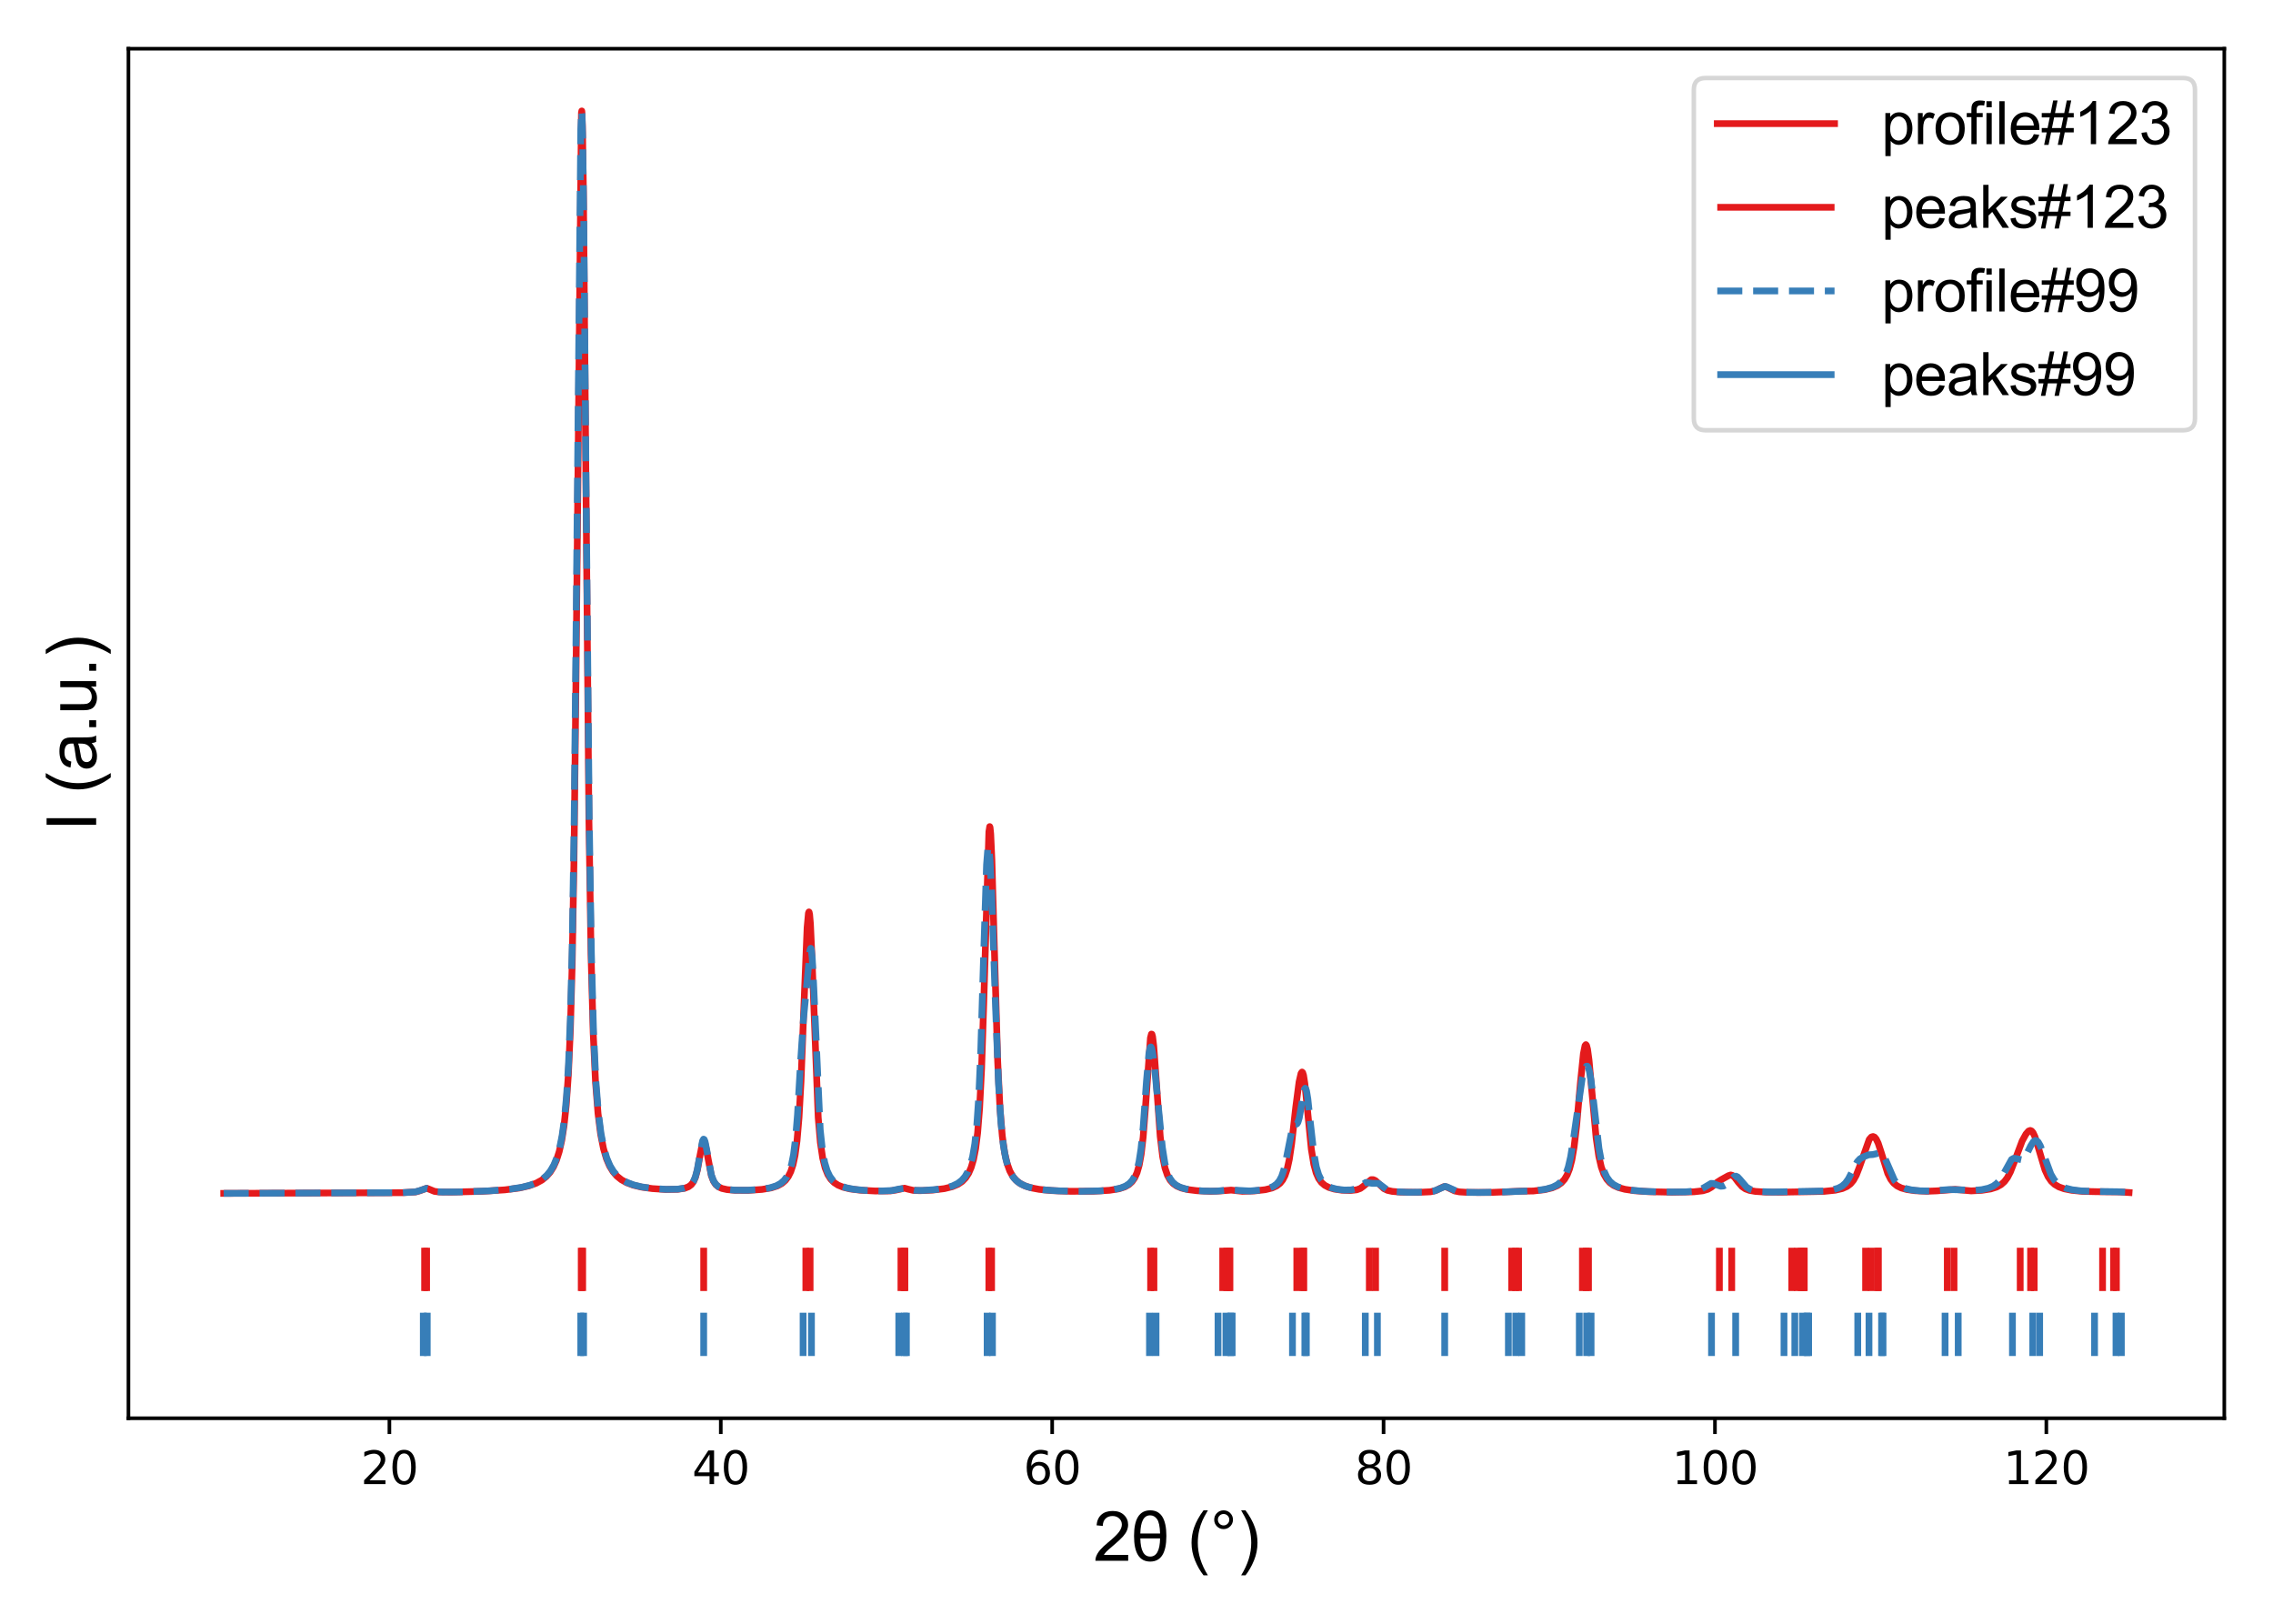<?xml version="1.0" encoding="utf-8" standalone="no"?>
<!DOCTYPE svg PUBLIC "-//W3C//DTD SVG 1.1//EN"
  "http://www.w3.org/Graphics/SVG/1.1/DTD/svg11.dtd">
<svg xmlns:xlink="http://www.w3.org/1999/xlink" width="504pt" height="360pt" viewBox="0 0 504 360" xmlns="http://www.w3.org/2000/svg" version="1.1">
 <defs>
  <style type="text/css">*{stroke-linejoin: round; stroke-linecap: butt}</style>
 </defs>
 <g id="figure_1">
  <g id="patch_1">
   <path d="M 0 360 
L 504 360 
L 504 0 
L 0 0 
z
" style="fill: #ffffff"/>
  </g>
  <g id="axes_1">
   <g id="patch_2">
    <path d="M 28.48 314.44 
L 493.2 314.44 
L 493.2 10.8 
L 28.48 10.8 
z
" style="fill: #ffffff"/>
   </g>
   <g id="matplotlib.axis_1">
    <g id="xtick_1">
     <g id="line2d_1">
      <defs>
       <path id="m7023ba5a8c" d="M 0 0 
L 0 3.5 
" style="stroke: #000000; stroke-width: 0.8"/>
      </defs>
      <g>
       <use xlink:href="#m7023ba5a8c" x="86.344" y="314.44" style="stroke: #000000; stroke-width: 0.8"/>
      </g>
     </g>
     <g id="text_1">
      <!-- 20 -->
      <g transform="translate(79.981 329.038) scale(0.1 -0.1)">
       <defs>
        <path id="DejaVuSans-32" d="M 1228 531 
L 3431 531 
L 3431 0 
L 469 0 
L 469 531 
Q 828 903 1448 1529 
Q 2069 2156 2228 2338 
Q 2531 2678 2651 2914 
Q 2772 3150 2772 3378 
Q 2772 3750 2511 3984 
Q 2250 4219 1831 4219 
Q 1534 4219 1204 4116 
Q 875 4013 500 3803 
L 500 4441 
Q 881 4594 1212 4672 
Q 1544 4750 1819 4750 
Q 2544 4750 2975 4387 
Q 3406 4025 3406 3419 
Q 3406 3131 3298 2873 
Q 3191 2616 2906 2266 
Q 2828 2175 2409 1742 
Q 1991 1309 1228 531 
z
" transform="scale(0.016)"/>
        <path id="DejaVuSans-30" d="M 2034 4250 
Q 1547 4250 1301 3770 
Q 1056 3291 1056 2328 
Q 1056 1369 1301 889 
Q 1547 409 2034 409 
Q 2525 409 2770 889 
Q 3016 1369 3016 2328 
Q 3016 3291 2770 3770 
Q 2525 4250 2034 4250 
z
M 2034 4750 
Q 2819 4750 3233 4129 
Q 3647 3509 3647 2328 
Q 3647 1150 3233 529 
Q 2819 -91 2034 -91 
Q 1250 -91 836 529 
Q 422 1150 422 2328 
Q 422 3509 836 4129 
Q 1250 4750 2034 4750 
z
" transform="scale(0.016)"/>
       </defs>
       <use xlink:href="#DejaVuSans-32"/>
       <use xlink:href="#DejaVuSans-30" x="63.623"/>
      </g>
     </g>
    </g>
    <g id="xtick_2">
     <g id="line2d_2">
      <g>
       <use xlink:href="#m7023ba5a8c" x="159.823" y="314.44" style="stroke: #000000; stroke-width: 0.8"/>
      </g>
     </g>
     <g id="text_2">
      <!-- 40 -->
      <g transform="translate(153.461 329.038) scale(0.1 -0.1)">
       <defs>
        <path id="DejaVuSans-34" d="M 2419 4116 
L 825 1625 
L 2419 1625 
L 2419 4116 
z
M 2253 4666 
L 3047 4666 
L 3047 1625 
L 3713 1625 
L 3713 1100 
L 3047 1100 
L 3047 0 
L 2419 0 
L 2419 1100 
L 313 1100 
L 313 1709 
L 2253 4666 
z
" transform="scale(0.016)"/>
       </defs>
       <use xlink:href="#DejaVuSans-34"/>
       <use xlink:href="#DejaVuSans-30" x="63.623"/>
      </g>
     </g>
    </g>
    <g id="xtick_3">
     <g id="line2d_3">
      <g>
       <use xlink:href="#m7023ba5a8c" x="233.303" y="314.44" style="stroke: #000000; stroke-width: 0.8"/>
      </g>
     </g>
     <g id="text_3">
      <!-- 60 -->
      <g transform="translate(226.941 329.038) scale(0.1 -0.1)">
       <defs>
        <path id="DejaVuSans-36" d="M 2113 2584 
Q 1688 2584 1439 2293 
Q 1191 2003 1191 1497 
Q 1191 994 1439 701 
Q 1688 409 2113 409 
Q 2538 409 2786 701 
Q 3034 994 3034 1497 
Q 3034 2003 2786 2293 
Q 2538 2584 2113 2584 
z
M 3366 4563 
L 3366 3988 
Q 3128 4100 2886 4159 
Q 2644 4219 2406 4219 
Q 1781 4219 1451 3797 
Q 1122 3375 1075 2522 
Q 1259 2794 1537 2939 
Q 1816 3084 2150 3084 
Q 2853 3084 3261 2657 
Q 3669 2231 3669 1497 
Q 3669 778 3244 343 
Q 2819 -91 2113 -91 
Q 1303 -91 875 529 
Q 447 1150 447 2328 
Q 447 3434 972 4092 
Q 1497 4750 2381 4750 
Q 2619 4750 2861 4703 
Q 3103 4656 3366 4563 
z
" transform="scale(0.016)"/>
       </defs>
       <use xlink:href="#DejaVuSans-36"/>
       <use xlink:href="#DejaVuSans-30" x="63.623"/>
      </g>
     </g>
    </g>
    <g id="xtick_4">
     <g id="line2d_4">
      <g>
       <use xlink:href="#m7023ba5a8c" x="306.783" y="314.44" style="stroke: #000000; stroke-width: 0.8"/>
      </g>
     </g>
     <g id="text_4">
      <!-- 80 -->
      <g transform="translate(300.421 329.038) scale(0.1 -0.1)">
       <defs>
        <path id="DejaVuSans-38" d="M 2034 2216 
Q 1584 2216 1326 1975 
Q 1069 1734 1069 1313 
Q 1069 891 1326 650 
Q 1584 409 2034 409 
Q 2484 409 2743 651 
Q 3003 894 3003 1313 
Q 3003 1734 2745 1975 
Q 2488 2216 2034 2216 
z
M 1403 2484 
Q 997 2584 770 2862 
Q 544 3141 544 3541 
Q 544 4100 942 4425 
Q 1341 4750 2034 4750 
Q 2731 4750 3128 4425 
Q 3525 4100 3525 3541 
Q 3525 3141 3298 2862 
Q 3072 2584 2669 2484 
Q 3125 2378 3379 2068 
Q 3634 1759 3634 1313 
Q 3634 634 3220 271 
Q 2806 -91 2034 -91 
Q 1263 -91 848 271 
Q 434 634 434 1313 
Q 434 1759 690 2068 
Q 947 2378 1403 2484 
z
M 1172 3481 
Q 1172 3119 1398 2916 
Q 1625 2713 2034 2713 
Q 2441 2713 2670 2916 
Q 2900 3119 2900 3481 
Q 2900 3844 2670 4047 
Q 2441 4250 2034 4250 
Q 1625 4250 1398 4047 
Q 1172 3844 1172 3481 
z
" transform="scale(0.016)"/>
       </defs>
       <use xlink:href="#DejaVuSans-38"/>
       <use xlink:href="#DejaVuSans-30" x="63.623"/>
      </g>
     </g>
    </g>
    <g id="xtick_5">
     <g id="line2d_5">
      <g>
       <use xlink:href="#m7023ba5a8c" x="380.263" y="314.44" style="stroke: #000000; stroke-width: 0.8"/>
      </g>
     </g>
     <g id="text_5">
      <!-- 100 -->
      <g transform="translate(370.719 329.038) scale(0.1 -0.1)">
       <defs>
        <path id="DejaVuSans-31" d="M 794 531 
L 1825 531 
L 1825 4091 
L 703 3866 
L 703 4441 
L 1819 4666 
L 2450 4666 
L 2450 531 
L 3481 531 
L 3481 0 
L 794 0 
L 794 531 
z
" transform="scale(0.016)"/>
       </defs>
       <use xlink:href="#DejaVuSans-31"/>
       <use xlink:href="#DejaVuSans-30" x="63.623"/>
       <use xlink:href="#DejaVuSans-30" x="127.246"/>
      </g>
     </g>
    </g>
    <g id="xtick_6">
     <g id="line2d_6">
      <g>
       <use xlink:href="#m7023ba5a8c" x="453.743" y="314.44" style="stroke: #000000; stroke-width: 0.8"/>
      </g>
     </g>
     <g id="text_6">
      <!-- 120 -->
      <g transform="translate(444.199 329.038) scale(0.1 -0.1)">
       <use xlink:href="#DejaVuSans-31"/>
       <use xlink:href="#DejaVuSans-32" x="63.623"/>
       <use xlink:href="#DejaVuSans-30" x="127.246"/>
      </g>
     </g>
    </g>
    <g id="text_7">
     <!-- 2θ (°) -->
     <g transform="translate(242.422 346.038) scale(0.15 -0.15)">
      <defs>
       <path id="ArialMT-32" d="M 3222 541 
L 3222 0 
L 194 0 
Q 188 203 259 391 
Q 375 700 629 1000 
Q 884 1300 1366 1694 
Q 2113 2306 2375 2664 
Q 2638 3022 2638 3341 
Q 2638 3675 2398 3904 
Q 2159 4134 1775 4134 
Q 1369 4134 1125 3890 
Q 881 3647 878 3216 
L 300 3275 
Q 359 3922 746 4261 
Q 1134 4600 1788 4600 
Q 2447 4600 2831 4234 
Q 3216 3869 3216 3328 
Q 3216 3053 3103 2787 
Q 2991 2522 2730 2228 
Q 2469 1934 1863 1422 
Q 1356 997 1212 845 
Q 1069 694 975 541 
L 3222 541 
z
" transform="scale(0.016)"/>
       <path id="ArialMT-3b8" d="M 288 2291 
Q 288 4659 1781 4659 
Q 3275 4659 3275 2291 
Q 3275 -75 1781 -75 
Q 288 -75 288 2291 
z
M 869 2519 
L 2694 2519 
Q 2663 3497 2413 3847 
Q 2163 4197 1775 4197 
Q 903 4197 869 2519 
z
M 2694 2066 
L 869 2066 
Q 903 388 1781 388 
Q 2663 388 2694 2066 
z
" transform="scale(0.016)"/>
       <path id="ArialMT-20" transform="scale(0.016)"/>
       <path id="ArialMT-28" d="M 1497 -1347 
Q 1031 -759 709 28 
Q 388 816 388 1659 
Q 388 2403 628 3084 
Q 909 3875 1497 4659 
L 1900 4659 
Q 1522 4009 1400 3731 
Q 1209 3300 1100 2831 
Q 966 2247 966 1656 
Q 966 153 1900 -1347 
L 1497 -1347 
z
" transform="scale(0.016)"/>
       <path id="ArialMT-b0" d="M 400 3794 
Q 400 4153 654 4406 
Q 909 4659 1266 4659 
Q 1628 4659 1881 4406 
Q 2134 4153 2134 3794 
Q 2134 3434 1879 3179 
Q 1625 2925 1266 2925 
Q 909 2925 654 3178 
Q 400 3431 400 3794 
z
M 741 3794 
Q 741 3575 895 3420 
Q 1050 3266 1269 3266 
Q 1484 3266 1639 3420 
Q 1794 3575 1794 3794 
Q 1794 4013 1639 4167 
Q 1484 4322 1269 4322 
Q 1050 4322 895 4167 
Q 741 4013 741 3794 
z
" transform="scale(0.016)"/>
       <path id="ArialMT-29" d="M 791 -1347 
L 388 -1347 
Q 1322 153 1322 1656 
Q 1322 2244 1188 2822 
Q 1081 3291 891 3722 
Q 769 4003 388 4659 
L 791 4659 
Q 1378 3875 1659 3084 
Q 1900 2403 1900 1659 
Q 1900 816 1576 28 
Q 1253 -759 791 -1347 
z
" transform="scale(0.016)"/>
      </defs>
      <use xlink:href="#ArialMT-32"/>
      <use xlink:href="#ArialMT-3b8" x="55.615"/>
      <use xlink:href="#ArialMT-20" x="111.23"/>
      <use xlink:href="#ArialMT-28" x="139.014"/>
      <use xlink:href="#ArialMT-b0" x="172.314"/>
      <use xlink:href="#ArialMT-29" x="212.305"/>
     </g>
    </g>
   </g>
   <g id="matplotlib.axis_2">
    <g id="text_8">
     <!-- I (a.u.) -->
     <g transform="translate(21.323 184.29) rotate(-90) scale(0.15 -0.15)">
      <defs>
       <path id="ArialMT-49" d="M 597 0 
L 597 4581 
L 1203 4581 
L 1203 0 
L 597 0 
z
" transform="scale(0.016)"/>
       <path id="ArialMT-61" d="M 2588 409 
Q 2275 144 1986 34 
Q 1697 -75 1366 -75 
Q 819 -75 525 192 
Q 231 459 231 875 
Q 231 1119 342 1320 
Q 453 1522 633 1644 
Q 813 1766 1038 1828 
Q 1203 1872 1538 1913 
Q 2219 1994 2541 2106 
Q 2544 2222 2544 2253 
Q 2544 2597 2384 2738 
Q 2169 2928 1744 2928 
Q 1347 2928 1158 2789 
Q 969 2650 878 2297 
L 328 2372 
Q 403 2725 575 2942 
Q 747 3159 1072 3276 
Q 1397 3394 1825 3394 
Q 2250 3394 2515 3294 
Q 2781 3194 2906 3042 
Q 3031 2891 3081 2659 
Q 3109 2516 3109 2141 
L 3109 1391 
Q 3109 606 3145 398 
Q 3181 191 3288 0 
L 2700 0 
Q 2613 175 2588 409 
z
M 2541 1666 
Q 2234 1541 1622 1453 
Q 1275 1403 1131 1340 
Q 988 1278 909 1158 
Q 831 1038 831 891 
Q 831 666 1001 516 
Q 1172 366 1500 366 
Q 1825 366 2078 508 
Q 2331 650 2450 897 
Q 2541 1088 2541 1459 
L 2541 1666 
z
" transform="scale(0.016)"/>
       <path id="ArialMT-2e" d="M 581 0 
L 581 641 
L 1222 641 
L 1222 0 
L 581 0 
z
" transform="scale(0.016)"/>
       <path id="ArialMT-75" d="M 2597 0 
L 2597 488 
Q 2209 -75 1544 -75 
Q 1250 -75 995 37 
Q 741 150 617 320 
Q 494 491 444 738 
Q 409 903 409 1263 
L 409 3319 
L 972 3319 
L 972 1478 
Q 972 1038 1006 884 
Q 1059 663 1231 536 
Q 1403 409 1656 409 
Q 1909 409 2131 539 
Q 2353 669 2445 892 
Q 2538 1116 2538 1541 
L 2538 3319 
L 3100 3319 
L 3100 0 
L 2597 0 
z
" transform="scale(0.016)"/>
      </defs>
      <use xlink:href="#ArialMT-49"/>
      <use xlink:href="#ArialMT-20" x="27.783"/>
      <use xlink:href="#ArialMT-28" x="55.566"/>
      <use xlink:href="#ArialMT-61" x="88.867"/>
      <use xlink:href="#ArialMT-2e" x="144.482"/>
      <use xlink:href="#ArialMT-75" x="172.266"/>
      <use xlink:href="#ArialMT-2e" x="227.881"/>
      <use xlink:href="#ArialMT-29" x="255.664"/>
     </g>
    </g>
   </g>
   <g id="line2d_7">
    <path d="M 49.604 264.584 
L 89.32 264.431 
L 92.185 264.26 
L 93.104 263.998 
L 94.61 263.449 
L 95.161 263.655 
L 96.337 264.141 
L 97.439 264.274 
L 100.084 264.302 
L 106.808 264.129 
L 111.951 263.802 
L 115.148 263.391 
L 117.315 262.901 
L 118.895 262.329 
L 120.144 261.642 
L 121.136 260.849 
L 121.981 259.89 
L 122.716 258.721 
L 123.377 257.252 
L 124.002 255.292 
L 124.553 252.829 
L 125.068 249.529 
L 125.545 245.048 
L 126.023 238.25 
L 126.464 228.365 
L 126.868 213.911 
L 127.272 190.695 
L 127.713 150.553 
L 128.925 25.027 
L 128.999 24.602 
L 129.035 24.92 
L 129.146 27.963 
L 129.366 42.677 
L 129.77 89.502 
L 130.578 181.276 
L 131.056 211.617 
L 131.534 229.019 
L 132.048 239.884 
L 132.599 246.843 
L 133.187 251.465 
L 133.812 254.642 
L 134.473 256.892 
L 135.171 258.524 
L 135.943 259.786 
L 136.788 260.758 
L 137.78 261.559 
L 138.955 262.213 
L 140.388 262.748 
L 142.225 263.187 
L 144.65 263.526 
L 147.663 263.718 
L 150.271 263.68 
L 151.777 263.457 
L 152.659 263.123 
L 153.284 262.655 
L 153.761 262.016 
L 154.202 261.015 
L 154.643 259.369 
L 155.231 256.079 
L 155.782 253.343 
L 156.003 252.978 
L 156.15 253.058 
L 156.333 253.512 
L 156.664 255.086 
L 157.729 260.637 
L 158.207 261.89 
L 158.721 262.653 
L 159.309 263.143 
L 160.081 263.493 
L 161.22 263.746 
L 163.057 263.901 
L 165.959 263.909 
L 168.935 263.711 
L 170.992 263.368 
L 172.389 262.916 
L 173.381 262.371 
L 174.152 261.7 
L 174.777 260.874 
L 175.328 259.78 
L 175.842 258.221 
L 176.283 256.166 
L 176.724 252.953 
L 177.165 247.808 
L 177.606 239.841 
L 178.23 223.738 
L 178.965 205.661 
L 179.259 202.441 
L 179.369 202.186 
L 179.406 202.227 
L 179.516 202.732 
L 179.7 204.837 
L 180.03 212.062 
L 181.427 247.798 
L 181.904 253.302 
L 182.419 256.764 
L 182.97 258.965 
L 183.558 260.413 
L 184.219 261.448 
L 184.954 262.189 
L 185.835 262.763 
L 186.974 263.226 
L 188.517 263.595 
L 190.722 263.874 
L 194.028 264.054 
L 197.408 264.036 
L 198.694 263.839 
L 200.568 263.433 
L 201.376 263.657 
L 202.515 263.924 
L 203.985 263.983 
L 206.814 263.851 
L 209.386 263.533 
L 211.149 263.102 
L 212.398 262.575 
L 213.354 261.93 
L 214.125 261.132 
L 214.786 260.106 
L 215.338 258.843 
L 215.852 257.097 
L 216.33 254.647 
L 216.77 251.164 
L 217.211 245.665 
L 217.652 236.879 
L 218.13 222.296 
L 219.269 184.416 
L 219.452 183.266 
L 219.526 183.451 
L 219.673 184.905 
L 219.93 190.556 
L 220.408 207.559 
L 221.216 235.246 
L 221.73 245.752 
L 222.245 251.907 
L 222.759 255.554 
L 223.31 257.964 
L 223.898 259.601 
L 224.559 260.802 
L 225.294 261.682 
L 226.139 262.354 
L 227.205 262.904 
L 228.564 263.342 
L 230.438 263.694 
L 233.156 263.961 
L 237.271 264.123 
L 242.452 264.107 
L 246.015 263.899 
L 248.073 263.573 
L 249.396 263.149 
L 250.314 262.631 
L 251.012 261.992 
L 251.6 261.15 
L 252.114 260.005 
L 252.592 258.338 
L 253.033 255.912 
L 253.474 252.135 
L 253.988 245.503 
L 255.09 230.117 
L 255.311 229.264 
L 255.421 229.303 
L 255.568 229.834 
L 255.825 231.952 
L 256.266 237.99 
L 257.258 251.947 
L 257.809 256.482 
L 258.323 258.99 
L 258.874 260.602 
L 259.462 261.654 
L 260.124 262.396 
L 260.932 262.963 
L 261.961 263.399 
L 263.357 263.738 
L 265.414 263.993 
L 268.427 264.132 
L 270.558 264.043 
L 272.983 263.855 
L 275.481 264.123 
L 278.126 264.041 
L 280.551 263.768 
L 282.057 263.393 
L 283.086 262.917 
L 283.821 262.346 
L 284.409 261.623 
L 284.923 260.641 
L 285.401 259.229 
L 285.878 257.062 
L 286.393 253.618 
L 287.311 245.492 
L 288.046 239.882 
L 288.487 237.958 
L 288.707 237.686 
L 288.854 237.832 
L 289.038 238.419 
L 289.332 240.278 
L 289.809 245.076 
L 290.765 254.776 
L 291.316 258.132 
L 291.83 260.032 
L 292.381 261.283 
L 293.006 262.158 
L 293.741 262.793 
L 294.659 263.272 
L 295.872 263.632 
L 297.525 263.877 
L 299.472 263.945 
L 300.831 263.791 
L 301.64 263.489 
L 302.301 263.005 
L 304.028 261.542 
L 304.505 261.535 
L 304.983 261.756 
L 305.608 262.333 
L 306.857 263.529 
L 307.628 263.904 
L 308.694 264.143 
L 310.568 264.3 
L 314.352 264.363 
L 317.181 264.233 
L 318.32 263.974 
L 319.238 263.514 
L 320.157 263.095 
L 320.634 263.119 
L 321.259 263.408 
L 322.545 264.042 
L 323.61 264.255 
L 325.557 264.37 
L 330.407 264.382 
L 334.375 264.222 
L 336.947 264.099 
L 339.959 264.056 
L 342.458 263.769 
L 344.148 263.366 
L 345.324 262.865 
L 346.205 262.245 
L 346.903 261.476 
L 347.491 260.486 
L 348.006 259.186 
L 348.52 257.223 
L 349.034 254.25 
L 349.585 249.595 
L 350.43 240.102 
L 351.092 233.616 
L 351.459 231.825 
L 351.643 231.61 
L 351.79 231.788 
L 352.01 232.63 
L 352.341 235.051 
L 352.892 241.116 
L 353.921 252.31 
L 354.509 256.346 
L 355.06 258.739 
L 355.647 260.346 
L 356.272 261.431 
L 356.97 262.214 
L 357.815 262.823 
L 358.881 263.303 
L 360.313 263.686 
L 362.371 263.986 
L 365.567 264.207 
L 370.748 264.322 
L 375.561 264.236 
L 377.581 264.011 
L 378.683 263.677 
L 379.492 263.201 
L 380.741 262.128 
L 381.586 261.586 
L 383.239 260.669 
L 383.754 260.503 
L 384.158 260.611 
L 384.599 260.991 
L 385.444 262.12 
L 386.289 263.083 
L 387.023 263.587 
L 387.905 263.916 
L 389.228 264.15 
L 391.542 264.3 
L 395.253 264.311 
L 401.94 264.193 
L 404.438 264.139 
L 406.936 263.882 
L 408.516 263.511 
L 409.545 263.053 
L 410.317 262.471 
L 410.978 261.676 
L 411.602 260.542 
L 412.264 258.844 
L 414.468 252.635 
L 414.946 252.094 
L 415.313 251.976 
L 415.644 252.108 
L 416.011 252.539 
L 416.452 253.454 
L 417.077 255.352 
L 418.583 260.153 
L 419.244 261.472 
L 419.906 262.328 
L 420.64 262.926 
L 421.559 263.38 
L 422.808 263.73 
L 424.608 263.984 
L 427.217 264.114 
L 429.458 264.027 
L 433.536 263.702 
L 437.063 264.034 
L 439.415 263.909 
L 441.399 263.601 
L 442.721 263.186 
L 443.676 262.663 
L 444.448 261.981 
L 445.109 261.095 
L 445.771 259.83 
L 446.579 257.761 
L 448.379 252.974 
L 449.224 251.433 
L 449.812 250.762 
L 450.179 250.632 
L 450.473 250.749 
L 450.804 251.147 
L 451.208 252.015 
L 451.833 253.994 
L 453.449 259.405 
L 454.147 260.902 
L 454.845 261.901 
L 455.617 262.617 
L 456.535 263.153 
L 457.711 263.569 
L 459.364 263.899 
L 461.789 264.137 
L 464.765 264.207 
L 470.056 264.258 
L 472.076 264.398 
L 472.076 264.398 
" clip-path="url(#p862ae1dfe6)" style="fill: none; stroke: #e41a1c; stroke-width: 1.5; stroke-linecap: square"/>
   </g>
   <g id="LineCollection_1">
    <path d="M 94.149 286.236 
L 94.149 276.635 
" clip-path="url(#p862ae1dfe6)" style="fill: none; stroke: #e41a1c; stroke-width: 1.5"/>
    <path d="M 94.594 286.236 
L 94.594 276.635 
" clip-path="url(#p862ae1dfe6)" style="fill: none; stroke: #e41a1c; stroke-width: 1.5"/>
    <path d="M 128.88 286.236 
L 128.88 276.635 
" clip-path="url(#p862ae1dfe6)" style="fill: none; stroke: #e41a1c; stroke-width: 1.5"/>
    <path d="M 129.2 286.236 
L 129.2 276.635 
" clip-path="url(#p862ae1dfe6)" style="fill: none; stroke: #e41a1c; stroke-width: 1.5"/>
    <path d="M 156.032 286.236 
L 156.032 276.635 
" clip-path="url(#p862ae1dfe6)" style="fill: none; stroke: #e41a1c; stroke-width: 1.5"/>
    <path d="M 178.681 286.236 
L 178.681 276.635 
" clip-path="url(#p862ae1dfe6)" style="fill: none; stroke: #e41a1c; stroke-width: 1.5"/>
    <path d="M 179.627 286.236 
L 179.627 276.635 
" clip-path="url(#p862ae1dfe6)" style="fill: none; stroke: #e41a1c; stroke-width: 1.5"/>
    <path d="M 199.769 286.236 
L 199.769 276.635 
" clip-path="url(#p862ae1dfe6)" style="fill: none; stroke: #e41a1c; stroke-width: 1.5"/>
    <path d="M 200.429 286.236 
L 200.429 276.635 
" clip-path="url(#p862ae1dfe6)" style="fill: none; stroke: #e41a1c; stroke-width: 1.5"/>
    <path d="M 200.643 286.236 
L 200.643 276.635 
" clip-path="url(#p862ae1dfe6)" style="fill: none; stroke: #e41a1c; stroke-width: 1.5"/>
    <path d="M 219.264 286.236 
L 219.264 276.635 
" clip-path="url(#p862ae1dfe6)" style="fill: none; stroke: #e41a1c; stroke-width: 1.5"/>
    <path d="M 219.87 286.236 
L 219.87 276.635 
" clip-path="url(#p862ae1dfe6)" style="fill: none; stroke: #e41a1c; stroke-width: 1.5"/>
    <path d="M 255.129 286.236 
L 255.129 276.635 
" clip-path="url(#p862ae1dfe6)" style="fill: none; stroke: #e41a1c; stroke-width: 1.5"/>
    <path d="M 255.864 286.236 
L 255.864 276.635 
" clip-path="url(#p862ae1dfe6)" style="fill: none; stroke: #e41a1c; stroke-width: 1.5"/>
    <path d="M 271.114 286.236 
L 271.114 276.635 
" clip-path="url(#p862ae1dfe6)" style="fill: none; stroke: #e41a1c; stroke-width: 1.5"/>
    <path d="M 272.002 286.236 
L 272.002 276.635 
" clip-path="url(#p862ae1dfe6)" style="fill: none; stroke: #e41a1c; stroke-width: 1.5"/>
    <path d="M 272.539 286.236 
L 272.539 276.635 
" clip-path="url(#p862ae1dfe6)" style="fill: none; stroke: #e41a1c; stroke-width: 1.5"/>
    <path d="M 272.718 286.236 
L 272.718 276.635 
" clip-path="url(#p862ae1dfe6)" style="fill: none; stroke: #e41a1c; stroke-width: 1.5"/>
    <path d="M 287.543 286.236 
L 287.543 276.635 
" clip-path="url(#p862ae1dfe6)" style="fill: none; stroke: #e41a1c; stroke-width: 1.5"/>
    <path d="M 288.944 286.236 
L 288.944 276.635 
" clip-path="url(#p862ae1dfe6)" style="fill: none; stroke: #e41a1c; stroke-width: 1.5"/>
    <path d="M 289.097 286.236 
L 289.097 276.635 
" clip-path="url(#p862ae1dfe6)" style="fill: none; stroke: #e41a1c; stroke-width: 1.5"/>
    <path d="M 303.623 286.236 
L 303.623 276.635 
" clip-path="url(#p862ae1dfe6)" style="fill: none; stroke: #e41a1c; stroke-width: 1.5"/>
    <path d="M 305.01 286.236 
L 305.01 276.635 
" clip-path="url(#p862ae1dfe6)" style="fill: none; stroke: #e41a1c; stroke-width: 1.5"/>
    <path d="M 320.34 286.236 
L 320.34 276.635 
" clip-path="url(#p862ae1dfe6)" style="fill: none; stroke: #e41a1c; stroke-width: 1.5"/>
    <path d="M 335.183 286.236 
L 335.183 276.635 
" clip-path="url(#p862ae1dfe6)" style="fill: none; stroke: #e41a1c; stroke-width: 1.5"/>
    <path d="M 336.059 286.236 
L 336.059 276.635 
" clip-path="url(#p862ae1dfe6)" style="fill: none; stroke: #e41a1c; stroke-width: 1.5"/>
    <path d="M 336.72 286.236 
L 336.72 276.635 
" clip-path="url(#p862ae1dfe6)" style="fill: none; stroke: #e41a1c; stroke-width: 1.5"/>
    <path d="M 350.873 286.236 
L 350.873 276.635 
" clip-path="url(#p862ae1dfe6)" style="fill: none; stroke: #e41a1c; stroke-width: 1.5"/>
    <path d="M 351.73 286.236 
L 351.73 276.635 
" clip-path="url(#p862ae1dfe6)" style="fill: none; stroke: #e41a1c; stroke-width: 1.5"/>
    <path d="M 352.222 286.236 
L 352.222 276.635 
" clip-path="url(#p862ae1dfe6)" style="fill: none; stroke: #e41a1c; stroke-width: 1.5"/>
    <path d="M 381.246 286.236 
L 381.246 276.635 
" clip-path="url(#p862ae1dfe6)" style="fill: none; stroke: #e41a1c; stroke-width: 1.5"/>
    <path d="M 383.982 286.236 
L 383.982 276.635 
" clip-path="url(#p862ae1dfe6)" style="fill: none; stroke: #e41a1c; stroke-width: 1.5"/>
    <path d="M 397.297 286.236 
L 397.297 276.635 
" clip-path="url(#p862ae1dfe6)" style="fill: none; stroke: #e41a1c; stroke-width: 1.5"/>
    <path d="M 398.534 286.236 
L 398.534 276.635 
" clip-path="url(#p862ae1dfe6)" style="fill: none; stroke: #e41a1c; stroke-width: 1.5"/>
    <path d="M 399.382 286.236 
L 399.382 276.635 
" clip-path="url(#p862ae1dfe6)" style="fill: none; stroke: #e41a1c; stroke-width: 1.5"/>
    <path d="M 399.894 286.236 
L 399.894 276.635 
" clip-path="url(#p862ae1dfe6)" style="fill: none; stroke: #e41a1c; stroke-width: 1.5"/>
    <path d="M 400.065 286.236 
L 400.065 276.635 
" clip-path="url(#p862ae1dfe6)" style="fill: none; stroke: #e41a1c; stroke-width: 1.5"/>
    <path d="M 413.667 286.236 
L 413.667 276.635 
" clip-path="url(#p862ae1dfe6)" style="fill: none; stroke: #e41a1c; stroke-width: 1.5"/>
    <path d="M 414.922 286.236 
L 414.922 276.635 
" clip-path="url(#p862ae1dfe6)" style="fill: none; stroke: #e41a1c; stroke-width: 1.5"/>
    <path d="M 416.314 286.236 
L 416.314 276.635 
" clip-path="url(#p862ae1dfe6)" style="fill: none; stroke: #e41a1c; stroke-width: 1.5"/>
    <path d="M 416.505 286.236 
L 416.505 276.635 
" clip-path="url(#p862ae1dfe6)" style="fill: none; stroke: #e41a1c; stroke-width: 1.5"/>
    <path d="M 431.781 286.236 
L 431.781 276.635 
" clip-path="url(#p862ae1dfe6)" style="fill: none; stroke: #e41a1c; stroke-width: 1.5"/>
    <path d="M 433.271 286.236 
L 433.271 276.635 
" clip-path="url(#p862ae1dfe6)" style="fill: none; stroke: #e41a1c; stroke-width: 1.5"/>
    <path d="M 447.947 286.236 
L 447.947 276.635 
" clip-path="url(#p862ae1dfe6)" style="fill: none; stroke: #e41a1c; stroke-width: 1.5"/>
    <path d="M 450.248 286.236 
L 450.248 276.635 
" clip-path="url(#p862ae1dfe6)" style="fill: none; stroke: #e41a1c; stroke-width: 1.5"/>
    <path d="M 451.05 286.236 
L 451.05 276.635 
" clip-path="url(#p862ae1dfe6)" style="fill: none; stroke: #e41a1c; stroke-width: 1.5"/>
    <path d="M 466.208 286.236 
L 466.208 276.635 
" clip-path="url(#p862ae1dfe6)" style="fill: none; stroke: #e41a1c; stroke-width: 1.5"/>
    <path d="M 468.64 286.236 
L 468.64 276.635 
" clip-path="url(#p862ae1dfe6)" style="fill: none; stroke: #e41a1c; stroke-width: 1.5"/>
    <path d="M 469.277 286.236 
L 469.277 276.635 
" clip-path="url(#p862ae1dfe6)" style="fill: none; stroke: #e41a1c; stroke-width: 1.5"/>
   </g>
   <g id="line2d_8">
    <path d="M 49.604 264.583 
L 89.099 264.427 
L 92.038 264.258 
L 92.994 263.997 
L 94.573 263.464 
L 95.124 263.608 
L 96.704 264.182 
L 98.064 264.283 
L 101.774 264.265 
L 108.608 264.021 
L 112.98 263.662 
L 115.772 263.223 
L 117.72 262.707 
L 119.189 262.096 
L 120.328 261.393 
L 121.283 260.547 
L 122.092 259.537 
L 122.826 258.25 
L 123.488 256.62 
L 124.076 254.576 
L 124.627 251.849 
L 125.141 248.157 
L 125.619 243.078 
L 126.059 235.992 
L 126.5 224.873 
L 126.904 208.489 
L 127.309 182.356 
L 127.786 134.511 
L 128.778 28.665 
L 128.962 24.602 
L 129.035 25.166 
L 129.182 29.962 
L 129.44 48.695 
L 129.954 108.28 
L 130.652 181.669 
L 131.13 211.455 
L 131.607 228.823 
L 132.122 239.714 
L 132.673 246.692 
L 133.261 251.329 
L 133.885 254.519 
L 134.546 256.781 
L 135.244 258.426 
L 136.016 259.699 
L 136.861 260.683 
L 137.853 261.494 
L 139.029 262.158 
L 140.462 262.701 
L 142.299 263.148 
L 144.687 263.489 
L 147.663 263.684 
L 150.234 263.648 
L 151.741 263.424 
L 152.622 263.089 
L 153.247 262.621 
L 153.725 261.987 
L 154.166 260.994 
L 154.606 259.353 
L 155.158 256.237 
L 155.782 252.938 
L 156.003 252.56 
L 156.15 252.643 
L 156.333 253.113 
L 156.664 254.743 
L 157.729 260.493 
L 158.207 261.79 
L 158.721 262.581 
L 159.309 263.088 
L 160.081 263.45 
L 161.183 263.706 
L 162.946 263.868 
L 165.739 263.884 
L 168.678 263.694 
L 170.735 263.353 
L 172.095 262.917 
L 173.087 262.375 
L 173.858 261.7 
L 174.483 260.857 
L 175.034 259.713 
L 175.511 258.184 
L 175.952 255.986 
L 176.393 252.511 
L 176.834 247.148 
L 177.532 235.204 
L 178.157 225.917 
L 179.626 210.634 
L 179.773 210.253 
L 179.81 210.283 
L 179.92 210.698 
L 180.104 212.514 
L 180.398 218.068 
L 181.867 250.481 
L 182.345 254.93 
L 182.859 257.758 
L 183.411 259.589 
L 183.998 260.816 
L 184.66 261.708 
L 185.431 262.382 
L 186.386 262.916 
L 187.636 263.344 
L 189.362 263.682 
L 191.897 263.931 
L 195.498 264.051 
L 197.776 263.949 
L 199.356 263.615 
L 200.642 263.467 
L 201.45 263.611 
L 202.919 263.909 
L 204.573 263.932 
L 207.402 263.741 
L 209.68 263.384 
L 211.223 262.932 
L 212.362 262.376 
L 213.243 261.703 
L 213.978 260.856 
L 214.603 259.783 
L 215.154 258.38 
L 215.668 256.413 
L 216.146 253.6 
L 216.587 249.534 
L 217.028 243.071 
L 217.468 232.972 
L 218.056 213.45 
L 218.754 191.709 
L 219.048 187.985 
L 219.159 187.699 
L 219.195 187.735 
L 219.305 188.217 
L 219.526 190.708 
L 219.893 198.34 
L 220.628 219.91 
L 221.4 240.143 
L 221.951 248.965 
L 222.465 253.816 
L 222.979 256.753 
L 223.531 258.734 
L 224.155 260.175 
L 224.853 261.223 
L 225.625 261.989 
L 226.543 262.592 
L 227.719 263.088 
L 229.262 263.487 
L 231.43 263.802 
L 234.663 264.03 
L 239.402 264.129 
L 244.068 264.021 
L 246.86 263.755 
L 248.514 263.393 
L 249.616 262.942 
L 250.424 262.386 
L 251.086 261.658 
L 251.637 260.705 
L 252.114 259.425 
L 252.555 257.597 
L 252.996 254.751 
L 253.474 250.006 
L 254.208 239.769 
L 254.76 233.52 
L 255.053 232.189 
L 255.2 232.118 
L 255.347 232.403 
L 255.605 233.6 
L 256.045 237.023 
L 256.817 245.144 
L 257.735 254.418 
L 258.287 257.888 
L 258.801 259.862 
L 259.352 261.154 
L 259.977 262.053 
L 260.711 262.706 
L 261.593 263.187 
L 262.769 263.568 
L 264.459 263.866 
L 266.994 264.068 
L 269.749 264.082 
L 271.77 263.886 
L 273.056 263.826 
L 277.134 264.056 
L 279.669 263.829 
L 281.286 263.479 
L 282.351 263.029 
L 283.086 262.49 
L 283.674 261.789 
L 284.188 260.809 
L 284.666 259.385 
L 285.18 257.065 
L 286.65 249.607 
L 286.944 249.279 
L 287.311 249.266 
L 287.568 249.176 
L 287.789 248.845 
L 288.083 247.876 
L 288.487 245.605 
L 289.185 241.633 
L 289.405 241.269 
L 289.516 241.344 
L 289.699 241.867 
L 289.993 243.649 
L 290.544 248.864 
L 291.316 255.696 
L 291.867 258.71 
L 292.381 260.417 
L 292.932 261.541 
L 293.557 262.329 
L 294.292 262.901 
L 295.21 263.331 
L 296.459 263.658 
L 298.076 263.844 
L 299.582 263.815 
L 300.538 263.595 
L 301.272 263.188 
L 302.852 262.158 
L 303.403 262.23 
L 304.285 262.366 
L 305.608 262.358 
L 306.159 262.737 
L 307.481 263.733 
L 308.326 264.028 
L 309.649 264.223 
L 312.258 264.34 
L 316.189 264.305 
L 317.805 264.107 
L 318.687 263.789 
L 320.414 263.026 
L 320.928 263.18 
L 323.169 264.175 
L 324.602 264.323 
L 327.872 264.386 
L 333.163 264.281 
L 338.159 264.081 
L 340.658 263.959 
L 342.788 263.64 
L 344.258 263.21 
L 345.287 262.686 
L 346.058 262.054 
L 346.683 261.264 
L 347.234 260.207 
L 347.748 258.717 
L 348.263 256.49 
L 348.851 252.804 
L 350.835 238.985 
L 351.386 237.037 
L 351.753 236.397 
L 351.973 236.385 
L 352.157 236.639 
L 352.414 237.44 
L 352.782 239.495 
L 353.333 244.128 
L 354.545 254.622 
L 355.133 257.777 
L 355.721 259.769 
L 356.309 261.023 
L 356.97 261.925 
L 357.742 262.597 
L 358.697 263.121 
L 359.946 263.536 
L 361.71 263.868 
L 364.355 264.119 
L 368.617 264.278 
L 373.65 264.256 
L 375.891 264.061 
L 376.993 263.762 
L 377.838 263.307 
L 379.418 262.369 
L 379.933 262.395 
L 380.667 262.701 
L 381.549 263.002 
L 382.137 262.955 
L 382.688 262.677 
L 383.313 262.087 
L 384.562 260.817 
L 384.929 260.767 
L 385.297 260.946 
L 385.811 261.495 
L 387.281 263.211 
L 388.052 263.679 
L 389.007 263.98 
L 390.477 264.185 
L 393.012 264.289 
L 396.723 264.203 
L 401.683 264.114 
L 404.328 264.057 
L 406.312 263.795 
L 407.598 263.422 
L 408.48 262.947 
L 409.178 262.32 
L 409.839 261.408 
L 410.61 259.916 
L 411.823 257.567 
L 412.411 256.935 
L 413.145 256.504 
L 414.358 256.031 
L 415.276 255.974 
L 415.974 255.814 
L 416.893 255.555 
L 417.26 255.73 
L 417.628 256.182 
L 418.142 257.246 
L 420.053 261.653 
L 420.751 262.502 
L 421.522 263.077 
L 422.477 263.494 
L 423.8 263.808 
L 425.747 264.02 
L 428.172 264.065 
L 430.156 263.885 
L 432.14 263.739 
L 435.226 263.811 
L 437.541 263.923 
L 439.415 263.762 
L 440.921 263.424 
L 441.95 262.981 
L 442.758 262.389 
L 443.456 261.591 
L 444.191 260.378 
L 446.028 257.069 
L 446.469 256.816 
L 446.873 256.832 
L 448.379 257.155 
L 448.783 256.822 
L 449.261 256.112 
L 450.29 254.018 
L 450.877 253.111 
L 451.282 252.85 
L 451.612 252.908 
L 451.943 253.219 
L 452.384 253.994 
L 453.008 255.611 
L 454.735 260.308 
L 455.47 261.563 
L 456.205 262.388 
L 457.05 262.99 
L 458.078 263.436 
L 459.475 263.784 
L 461.422 264.028 
L 464.471 264.152 
L 469.431 264.219 
L 472.076 264.352 
L 472.076 264.352 
" clip-path="url(#p862ae1dfe6)" style="fill: none; stroke-dasharray: 5.55,2.4; stroke-dashoffset: 0; stroke: #377eb8; stroke-width: 1.5"/>
   </g>
   <g id="LineCollection_2">
    <path d="M 93.861 300.638 
L 93.861 291.037 
" clip-path="url(#p862ae1dfe6)" style="fill: none; stroke: #377eb8; stroke-width: 1.5"/>
    <path d="M 94.735 300.638 
L 94.735 291.037 
" clip-path="url(#p862ae1dfe6)" style="fill: none; stroke: #377eb8; stroke-width: 1.5"/>
    <path d="M 128.775 300.638 
L 128.775 291.037 
" clip-path="url(#p862ae1dfe6)" style="fill: none; stroke: #377eb8; stroke-width: 1.5"/>
    <path d="M 129.403 300.638 
L 129.403 291.037 
" clip-path="url(#p862ae1dfe6)" style="fill: none; stroke: #377eb8; stroke-width: 1.5"/>
    <path d="M 156.032 300.638 
L 156.032 291.037 
" clip-path="url(#p862ae1dfe6)" style="fill: none; stroke: #377eb8; stroke-width: 1.5"/>
    <path d="M 178.073 300.638 
L 178.073 291.037 
" clip-path="url(#p862ae1dfe6)" style="fill: none; stroke: #377eb8; stroke-width: 1.5"/>
    <path d="M 179.927 300.638 
L 179.927 291.037 
" clip-path="url(#p862ae1dfe6)" style="fill: none; stroke: #377eb8; stroke-width: 1.5"/>
    <path d="M 199.29 300.638 
L 199.29 291.037 
" clip-path="url(#p862ae1dfe6)" style="fill: none; stroke: #377eb8; stroke-width: 1.5"/>
    <path d="M 200.564 300.638 
L 200.564 291.037 
" clip-path="url(#p862ae1dfe6)" style="fill: none; stroke: #377eb8; stroke-width: 1.5"/>
    <path d="M 200.982 300.638 
L 200.982 291.037 
" clip-path="url(#p862ae1dfe6)" style="fill: none; stroke: #377eb8; stroke-width: 1.5"/>
    <path d="M 218.881 300.638 
L 218.881 291.037 
" clip-path="url(#p862ae1dfe6)" style="fill: none; stroke: #377eb8; stroke-width: 1.5"/>
    <path d="M 220.063 300.638 
L 220.063 291.037 
" clip-path="url(#p862ae1dfe6)" style="fill: none; stroke: #377eb8; stroke-width: 1.5"/>
    <path d="M 254.879 300.638 
L 254.879 291.037 
" clip-path="url(#p862ae1dfe6)" style="fill: none; stroke: #377eb8; stroke-width: 1.5"/>
    <path d="M 256.331 300.638 
L 256.331 291.037 
" clip-path="url(#p862ae1dfe6)" style="fill: none; stroke: #377eb8; stroke-width: 1.5"/>
    <path d="M 270.078 300.638 
L 270.078 291.037 
" clip-path="url(#p862ae1dfe6)" style="fill: none; stroke: #377eb8; stroke-width: 1.5"/>
    <path d="M 271.824 300.638 
L 271.824 291.037 
" clip-path="url(#p862ae1dfe6)" style="fill: none; stroke: #377eb8; stroke-width: 1.5"/>
    <path d="M 272.875 300.638 
L 272.875 291.037 
" clip-path="url(#p862ae1dfe6)" style="fill: none; stroke: #377eb8; stroke-width: 1.5"/>
    <path d="M 273.212 300.638 
L 273.212 291.037 
" clip-path="url(#p862ae1dfe6)" style="fill: none; stroke: #377eb8; stroke-width: 1.5"/>
    <path d="M 286.584 300.638 
L 286.584 291.037 
" clip-path="url(#p862ae1dfe6)" style="fill: none; stroke: #377eb8; stroke-width: 1.5"/>
    <path d="M 289.329 300.638 
L 289.329 291.037 
" clip-path="url(#p862ae1dfe6)" style="fill: none; stroke: #377eb8; stroke-width: 1.5"/>
    <path d="M 289.663 300.638 
L 289.663 291.037 
" clip-path="url(#p862ae1dfe6)" style="fill: none; stroke: #377eb8; stroke-width: 1.5"/>
    <path d="M 302.735 300.638 
L 302.735 291.037 
" clip-path="url(#p862ae1dfe6)" style="fill: none; stroke: #377eb8; stroke-width: 1.5"/>
    <path d="M 305.417 300.638 
L 305.417 291.037 
" clip-path="url(#p862ae1dfe6)" style="fill: none; stroke: #377eb8; stroke-width: 1.5"/>
    <path d="M 320.34 300.638 
L 320.34 291.037 
" clip-path="url(#p862ae1dfe6)" style="fill: none; stroke: #377eb8; stroke-width: 1.5"/>
    <path d="M 334.458 300.638 
L 334.458 291.037 
" clip-path="url(#p862ae1dfe6)" style="fill: none; stroke: #377eb8; stroke-width: 1.5"/>
    <path d="M 336.096 300.638 
L 336.096 291.037 
" clip-path="url(#p862ae1dfe6)" style="fill: none; stroke: #377eb8; stroke-width: 1.5"/>
    <path d="M 337.42 300.638 
L 337.42 291.037 
" clip-path="url(#p862ae1dfe6)" style="fill: none; stroke: #377eb8; stroke-width: 1.5"/>
    <path d="M 350.183 300.638 
L 350.183 291.037 
" clip-path="url(#p862ae1dfe6)" style="fill: none; stroke: #377eb8; stroke-width: 1.5"/>
    <path d="M 351.812 300.638 
L 351.812 291.037 
" clip-path="url(#p862ae1dfe6)" style="fill: none; stroke: #377eb8; stroke-width: 1.5"/>
    <path d="M 352.798 300.638 
L 352.798 291.037 
" clip-path="url(#p862ae1dfe6)" style="fill: none; stroke: #377eb8; stroke-width: 1.5"/>
    <path d="M 379.5 300.638 
L 379.5 291.037 
" clip-path="url(#p862ae1dfe6)" style="fill: none; stroke: #377eb8; stroke-width: 1.5"/>
    <path d="M 384.854 300.638 
L 384.854 291.037 
" clip-path="url(#p862ae1dfe6)" style="fill: none; stroke: #377eb8; stroke-width: 1.5"/>
    <path d="M 395.573 300.638 
L 395.573 291.037 
" clip-path="url(#p862ae1dfe6)" style="fill: none; stroke: #377eb8; stroke-width: 1.5"/>
    <path d="M 397.97 300.638 
L 397.97 291.037 
" clip-path="url(#p862ae1dfe6)" style="fill: none; stroke: #377eb8; stroke-width: 1.5"/>
    <path d="M 399.666 300.638 
L 399.666 291.037 
" clip-path="url(#p862ae1dfe6)" style="fill: none; stroke: #377eb8; stroke-width: 1.5"/>
    <path d="M 400.693 300.638 
L 400.693 291.037 
" clip-path="url(#p862ae1dfe6)" style="fill: none; stroke: #377eb8; stroke-width: 1.5"/>
    <path d="M 401.037 300.638 
L 401.037 291.037 
" clip-path="url(#p862ae1dfe6)" style="fill: none; stroke: #377eb8; stroke-width: 1.5"/>
    <path d="M 411.928 300.638 
L 411.928 291.037 
" clip-path="url(#p862ae1dfe6)" style="fill: none; stroke: #377eb8; stroke-width: 1.5"/>
    <path d="M 414.419 300.638 
L 414.419 291.037 
" clip-path="url(#p862ae1dfe6)" style="fill: none; stroke: #377eb8; stroke-width: 1.5"/>
    <path d="M 417.207 300.638 
L 417.207 291.037 
" clip-path="url(#p862ae1dfe6)" style="fill: none; stroke: #377eb8; stroke-width: 1.5"/>
    <path d="M 417.528 300.638 
L 417.528 291.037 
" clip-path="url(#p862ae1dfe6)" style="fill: none; stroke: #377eb8; stroke-width: 1.5"/>
    <path d="M 431.288 300.638 
L 431.288 291.037 
" clip-path="url(#p862ae1dfe6)" style="fill: none; stroke: #377eb8; stroke-width: 1.5"/>
    <path d="M 434.2 300.638 
L 434.2 291.037 
" clip-path="url(#p862ae1dfe6)" style="fill: none; stroke: #377eb8; stroke-width: 1.5"/>
    <path d="M 446.225 300.638 
L 446.225 291.037 
" clip-path="url(#p862ae1dfe6)" style="fill: none; stroke: #377eb8; stroke-width: 1.5"/>
    <path d="M 450.729 300.638 
L 450.729 291.037 
" clip-path="url(#p862ae1dfe6)" style="fill: none; stroke: #377eb8; stroke-width: 1.5"/>
    <path d="M 452.261 300.638 
L 452.261 291.037 
" clip-path="url(#p862ae1dfe6)" style="fill: none; stroke: #377eb8; stroke-width: 1.5"/>
    <path d="M 464.434 300.638 
L 464.434 291.037 
" clip-path="url(#p862ae1dfe6)" style="fill: none; stroke: #377eb8; stroke-width: 1.5"/>
    <path d="M 469.186 300.638 
L 469.186 291.037 
" clip-path="url(#p862ae1dfe6)" style="fill: none; stroke: #377eb8; stroke-width: 1.5"/>
    <path d="M 470.376 300.638 
L 470.376 291.037 
" clip-path="url(#p862ae1dfe6)" style="fill: none; stroke: #377eb8; stroke-width: 1.5"/>
   </g>
   <g id="patch_3">
    <path d="M 28.48 314.44 
L 28.48 10.8 
" style="fill: none; stroke: #000000; stroke-width: 0.8; stroke-linejoin: miter; stroke-linecap: square"/>
   </g>
   <g id="patch_4">
    <path d="M 493.2 314.44 
L 493.2 10.8 
" style="fill: none; stroke: #000000; stroke-width: 0.8; stroke-linejoin: miter; stroke-linecap: square"/>
   </g>
   <g id="patch_5">
    <path d="M 28.48 314.44 
L 493.2 314.44 
" style="fill: none; stroke: #000000; stroke-width: 0.8; stroke-linejoin: miter; stroke-linecap: square"/>
   </g>
   <g id="patch_6">
    <path d="M 28.48 10.8 
L 493.2 10.8 
" style="fill: none; stroke: #000000; stroke-width: 0.8; stroke-linejoin: miter; stroke-linecap: square"/>
   </g>
   <g id="legend_1">
    <g id="patch_7">
     <path d="M 378.178 95.389 
L 484.1 95.389 
Q 486.7 95.389 486.7 92.789 
L 486.7 19.9 
Q 486.7 17.3 484.1 17.3 
L 378.178 17.3 
Q 375.578 17.3 375.578 19.9 
L 375.578 92.789 
Q 375.578 95.389 378.178 95.389 
z
" style="fill: #ffffff; opacity: 0.8; stroke: #cccccc; stroke-linejoin: miter"/>
    </g>
    <g id="line2d_9">
     <path d="M 380.778 27.414 
L 393.778 27.414 
L 406.778 27.414 
" style="fill: none; stroke: #e41a1c; stroke-width: 1.5; stroke-linecap: square"/>
    </g>
    <g id="text_9">
     <!-- profile#123 -->
     <g transform="translate(417.178 31.964) scale(0.13 -0.13)">
      <defs>
       <path id="ArialMT-70" d="M 422 -1272 
L 422 3319 
L 934 3319 
L 934 2888 
Q 1116 3141 1344 3267 
Q 1572 3394 1897 3394 
Q 2322 3394 2647 3175 
Q 2972 2956 3137 2557 
Q 3303 2159 3303 1684 
Q 3303 1175 3120 767 
Q 2938 359 2589 142 
Q 2241 -75 1856 -75 
Q 1575 -75 1351 44 
Q 1128 163 984 344 
L 984 -1272 
L 422 -1272 
z
M 931 1641 
Q 931 1000 1190 694 
Q 1450 388 1819 388 
Q 2194 388 2461 705 
Q 2728 1022 2728 1688 
Q 2728 2322 2467 2637 
Q 2206 2953 1844 2953 
Q 1484 2953 1207 2617 
Q 931 2281 931 1641 
z
" transform="scale(0.016)"/>
       <path id="ArialMT-72" d="M 416 0 
L 416 3319 
L 922 3319 
L 922 2816 
Q 1116 3169 1280 3281 
Q 1444 3394 1641 3394 
Q 1925 3394 2219 3213 
L 2025 2691 
Q 1819 2813 1613 2813 
Q 1428 2813 1281 2702 
Q 1134 2591 1072 2394 
Q 978 2094 978 1738 
L 978 0 
L 416 0 
z
" transform="scale(0.016)"/>
       <path id="ArialMT-6f" d="M 213 1659 
Q 213 2581 725 3025 
Q 1153 3394 1769 3394 
Q 2453 3394 2887 2945 
Q 3322 2497 3322 1706 
Q 3322 1066 3130 698 
Q 2938 331 2570 128 
Q 2203 -75 1769 -75 
Q 1072 -75 642 372 
Q 213 819 213 1659 
z
M 791 1659 
Q 791 1022 1069 705 
Q 1347 388 1769 388 
Q 2188 388 2466 706 
Q 2744 1025 2744 1678 
Q 2744 2294 2464 2611 
Q 2184 2928 1769 2928 
Q 1347 2928 1069 2612 
Q 791 2297 791 1659 
z
" transform="scale(0.016)"/>
       <path id="ArialMT-66" d="M 556 0 
L 556 2881 
L 59 2881 
L 59 3319 
L 556 3319 
L 556 3672 
Q 556 4006 616 4169 
Q 697 4388 901 4523 
Q 1106 4659 1475 4659 
Q 1713 4659 2000 4603 
L 1916 4113 
Q 1741 4144 1584 4144 
Q 1328 4144 1222 4034 
Q 1116 3925 1116 3625 
L 1116 3319 
L 1763 3319 
L 1763 2881 
L 1116 2881 
L 1116 0 
L 556 0 
z
" transform="scale(0.016)"/>
       <path id="ArialMT-69" d="M 425 3934 
L 425 4581 
L 988 4581 
L 988 3934 
L 425 3934 
z
M 425 0 
L 425 3319 
L 988 3319 
L 988 0 
L 425 0 
z
" transform="scale(0.016)"/>
       <path id="ArialMT-6c" d="M 409 0 
L 409 4581 
L 972 4581 
L 972 0 
L 409 0 
z
" transform="scale(0.016)"/>
       <path id="ArialMT-65" d="M 2694 1069 
L 3275 997 
Q 3138 488 2766 206 
Q 2394 -75 1816 -75 
Q 1088 -75 661 373 
Q 234 822 234 1631 
Q 234 2469 665 2931 
Q 1097 3394 1784 3394 
Q 2450 3394 2872 2941 
Q 3294 2488 3294 1666 
Q 3294 1616 3291 1516 
L 816 1516 
Q 847 969 1125 678 
Q 1403 388 1819 388 
Q 2128 388 2347 550 
Q 2566 713 2694 1069 
z
M 847 1978 
L 2700 1978 
Q 2663 2397 2488 2606 
Q 2219 2931 1791 2931 
Q 1403 2931 1139 2672 
Q 875 2413 847 1978 
z
" transform="scale(0.016)"/>
       <path id="ArialMT-23" d="M 322 -78 
L 594 1253 
L 66 1253 
L 66 1719 
L 688 1719 
L 919 2853 
L 66 2853 
L 66 3319 
L 1013 3319 
L 1284 4659 
L 1753 4659 
L 1481 3319 
L 2466 3319 
L 2738 4659 
L 3209 4659 
L 2938 3319 
L 3478 3319 
L 3478 2853 
L 2844 2853 
L 2609 1719 
L 3478 1719 
L 3478 1253 
L 2516 1253 
L 2244 -78 
L 1775 -78 
L 2044 1253 
L 1063 1253 
L 791 -78 
L 322 -78 
z
M 1156 1719 
L 2138 1719 
L 2372 2853 
L 1388 2853 
L 1156 1719 
z
" transform="scale(0.016)"/>
       <path id="ArialMT-31" d="M 2384 0 
L 1822 0 
L 1822 3584 
Q 1619 3391 1289 3197 
Q 959 3003 697 2906 
L 697 3450 
Q 1169 3672 1522 3987 
Q 1875 4303 2022 4600 
L 2384 4600 
L 2384 0 
z
" transform="scale(0.016)"/>
       <path id="ArialMT-33" d="M 269 1209 
L 831 1284 
Q 928 806 1161 595 
Q 1394 384 1728 384 
Q 2125 384 2398 659 
Q 2672 934 2672 1341 
Q 2672 1728 2419 1979 
Q 2166 2231 1775 2231 
Q 1616 2231 1378 2169 
L 1441 2663 
Q 1497 2656 1531 2656 
Q 1891 2656 2178 2843 
Q 2466 3031 2466 3422 
Q 2466 3731 2256 3934 
Q 2047 4138 1716 4138 
Q 1388 4138 1169 3931 
Q 950 3725 888 3313 
L 325 3413 
Q 428 3978 793 4289 
Q 1159 4600 1703 4600 
Q 2078 4600 2393 4439 
Q 2709 4278 2876 4000 
Q 3044 3722 3044 3409 
Q 3044 3113 2884 2869 
Q 2725 2625 2413 2481 
Q 2819 2388 3044 2092 
Q 3269 1797 3269 1353 
Q 3269 753 2831 336 
Q 2394 -81 1725 -81 
Q 1122 -81 723 278 
Q 325 638 269 1209 
z
" transform="scale(0.016)"/>
      </defs>
      <use xlink:href="#ArialMT-70"/>
      <use xlink:href="#ArialMT-72" x="55.615"/>
      <use xlink:href="#ArialMT-6f" x="88.916"/>
      <use xlink:href="#ArialMT-66" x="144.531"/>
      <use xlink:href="#ArialMT-69" x="172.314"/>
      <use xlink:href="#ArialMT-6c" x="194.531"/>
      <use xlink:href="#ArialMT-65" x="216.748"/>
      <use xlink:href="#ArialMT-23" x="272.363"/>
      <use xlink:href="#ArialMT-31" x="327.979"/>
      <use xlink:href="#ArialMT-32" x="383.594"/>
      <use xlink:href="#ArialMT-33" x="439.209"/>
     </g>
    </g>
    <g id="line2d_10">
     <path d="M 380.778 45.961 
L 406.778 45.961 
" style="fill: none; stroke: #e41a1c; stroke-width: 1.5"/>
    </g>
    <g id="text_10">
     <!-- peaks#123 -->
     <g transform="translate(417.178 50.511) scale(0.13 -0.13)">
      <defs>
       <path id="ArialMT-6b" d="M 425 0 
L 425 4581 
L 988 4581 
L 988 1969 
L 2319 3319 
L 3047 3319 
L 1778 2088 
L 3175 0 
L 2481 0 
L 1384 1697 
L 988 1316 
L 988 0 
L 425 0 
z
" transform="scale(0.016)"/>
       <path id="ArialMT-73" d="M 197 991 
L 753 1078 
Q 800 744 1014 566 
Q 1228 388 1613 388 
Q 2000 388 2187 545 
Q 2375 703 2375 916 
Q 2375 1106 2209 1216 
Q 2094 1291 1634 1406 
Q 1016 1563 777 1677 
Q 538 1791 414 1992 
Q 291 2194 291 2438 
Q 291 2659 392 2848 
Q 494 3038 669 3163 
Q 800 3259 1026 3326 
Q 1253 3394 1513 3394 
Q 1903 3394 2198 3281 
Q 2494 3169 2634 2976 
Q 2775 2784 2828 2463 
L 2278 2388 
Q 2241 2644 2061 2787 
Q 1881 2931 1553 2931 
Q 1166 2931 1000 2803 
Q 834 2675 834 2503 
Q 834 2394 903 2306 
Q 972 2216 1119 2156 
Q 1203 2125 1616 2013 
Q 2213 1853 2448 1751 
Q 2684 1650 2818 1456 
Q 2953 1263 2953 975 
Q 2953 694 2789 445 
Q 2625 197 2315 61 
Q 2006 -75 1616 -75 
Q 969 -75 630 194 
Q 291 463 197 991 
z
" transform="scale(0.016)"/>
      </defs>
      <use xlink:href="#ArialMT-70"/>
      <use xlink:href="#ArialMT-65" x="55.615"/>
      <use xlink:href="#ArialMT-61" x="111.23"/>
      <use xlink:href="#ArialMT-6b" x="166.846"/>
      <use xlink:href="#ArialMT-73" x="216.846"/>
      <use xlink:href="#ArialMT-23" x="266.846"/>
      <use xlink:href="#ArialMT-31" x="322.461"/>
      <use xlink:href="#ArialMT-32" x="378.076"/>
      <use xlink:href="#ArialMT-33" x="433.691"/>
     </g>
    </g>
    <g id="line2d_11">
     <path d="M 380.778 64.508 
L 393.778 64.508 
L 406.778 64.508 
" style="fill: none; stroke-dasharray: 5.55,2.4; stroke-dashoffset: 0; stroke: #377eb8; stroke-width: 1.5"/>
    </g>
    <g id="text_11">
     <!-- profile#99 -->
     <g transform="translate(417.178 69.058) scale(0.13 -0.13)">
      <defs>
       <path id="ArialMT-39" d="M 350 1059 
L 891 1109 
Q 959 728 1153 556 
Q 1347 384 1650 384 
Q 1909 384 2104 503 
Q 2300 622 2425 820 
Q 2550 1019 2634 1356 
Q 2719 1694 2719 2044 
Q 2719 2081 2716 2156 
Q 2547 1888 2255 1720 
Q 1963 1553 1622 1553 
Q 1053 1553 659 1965 
Q 266 2378 266 3053 
Q 266 3750 677 4175 
Q 1088 4600 1706 4600 
Q 2153 4600 2523 4359 
Q 2894 4119 3086 3673 
Q 3278 3228 3278 2384 
Q 3278 1506 3087 986 
Q 2897 466 2520 194 
Q 2144 -78 1638 -78 
Q 1100 -78 759 220 
Q 419 519 350 1059 
z
M 2653 3081 
Q 2653 3566 2395 3850 
Q 2138 4134 1775 4134 
Q 1400 4134 1122 3828 
Q 844 3522 844 3034 
Q 844 2597 1108 2323 
Q 1372 2050 1759 2050 
Q 2150 2050 2401 2323 
Q 2653 2597 2653 3081 
z
" transform="scale(0.016)"/>
      </defs>
      <use xlink:href="#ArialMT-70"/>
      <use xlink:href="#ArialMT-72" x="55.615"/>
      <use xlink:href="#ArialMT-6f" x="88.916"/>
      <use xlink:href="#ArialMT-66" x="144.531"/>
      <use xlink:href="#ArialMT-69" x="172.314"/>
      <use xlink:href="#ArialMT-6c" x="194.531"/>
      <use xlink:href="#ArialMT-65" x="216.748"/>
      <use xlink:href="#ArialMT-23" x="272.363"/>
      <use xlink:href="#ArialMT-39" x="327.979"/>
      <use xlink:href="#ArialMT-39" x="383.594"/>
     </g>
    </g>
    <g id="line2d_12">
     <path d="M 380.778 83.056 
L 406.778 83.056 
" style="fill: none; stroke: #377eb8; stroke-width: 1.5"/>
    </g>
    <g id="text_12">
     <!-- peaks#99 -->
     <g transform="translate(417.178 87.606) scale(0.13 -0.13)">
      <use xlink:href="#ArialMT-70"/>
      <use xlink:href="#ArialMT-65" x="55.615"/>
      <use xlink:href="#ArialMT-61" x="111.23"/>
      <use xlink:href="#ArialMT-6b" x="166.846"/>
      <use xlink:href="#ArialMT-73" x="216.846"/>
      <use xlink:href="#ArialMT-23" x="266.846"/>
      <use xlink:href="#ArialMT-39" x="322.461"/>
      <use xlink:href="#ArialMT-39" x="378.076"/>
     </g>
    </g>
   </g>
  </g>
 </g>
 <defs>
  <clipPath id="p862ae1dfe6">
   <rect x="28.48" y="10.8" width="464.72" height="303.64"/>
  </clipPath>
 </defs>
</svg>
